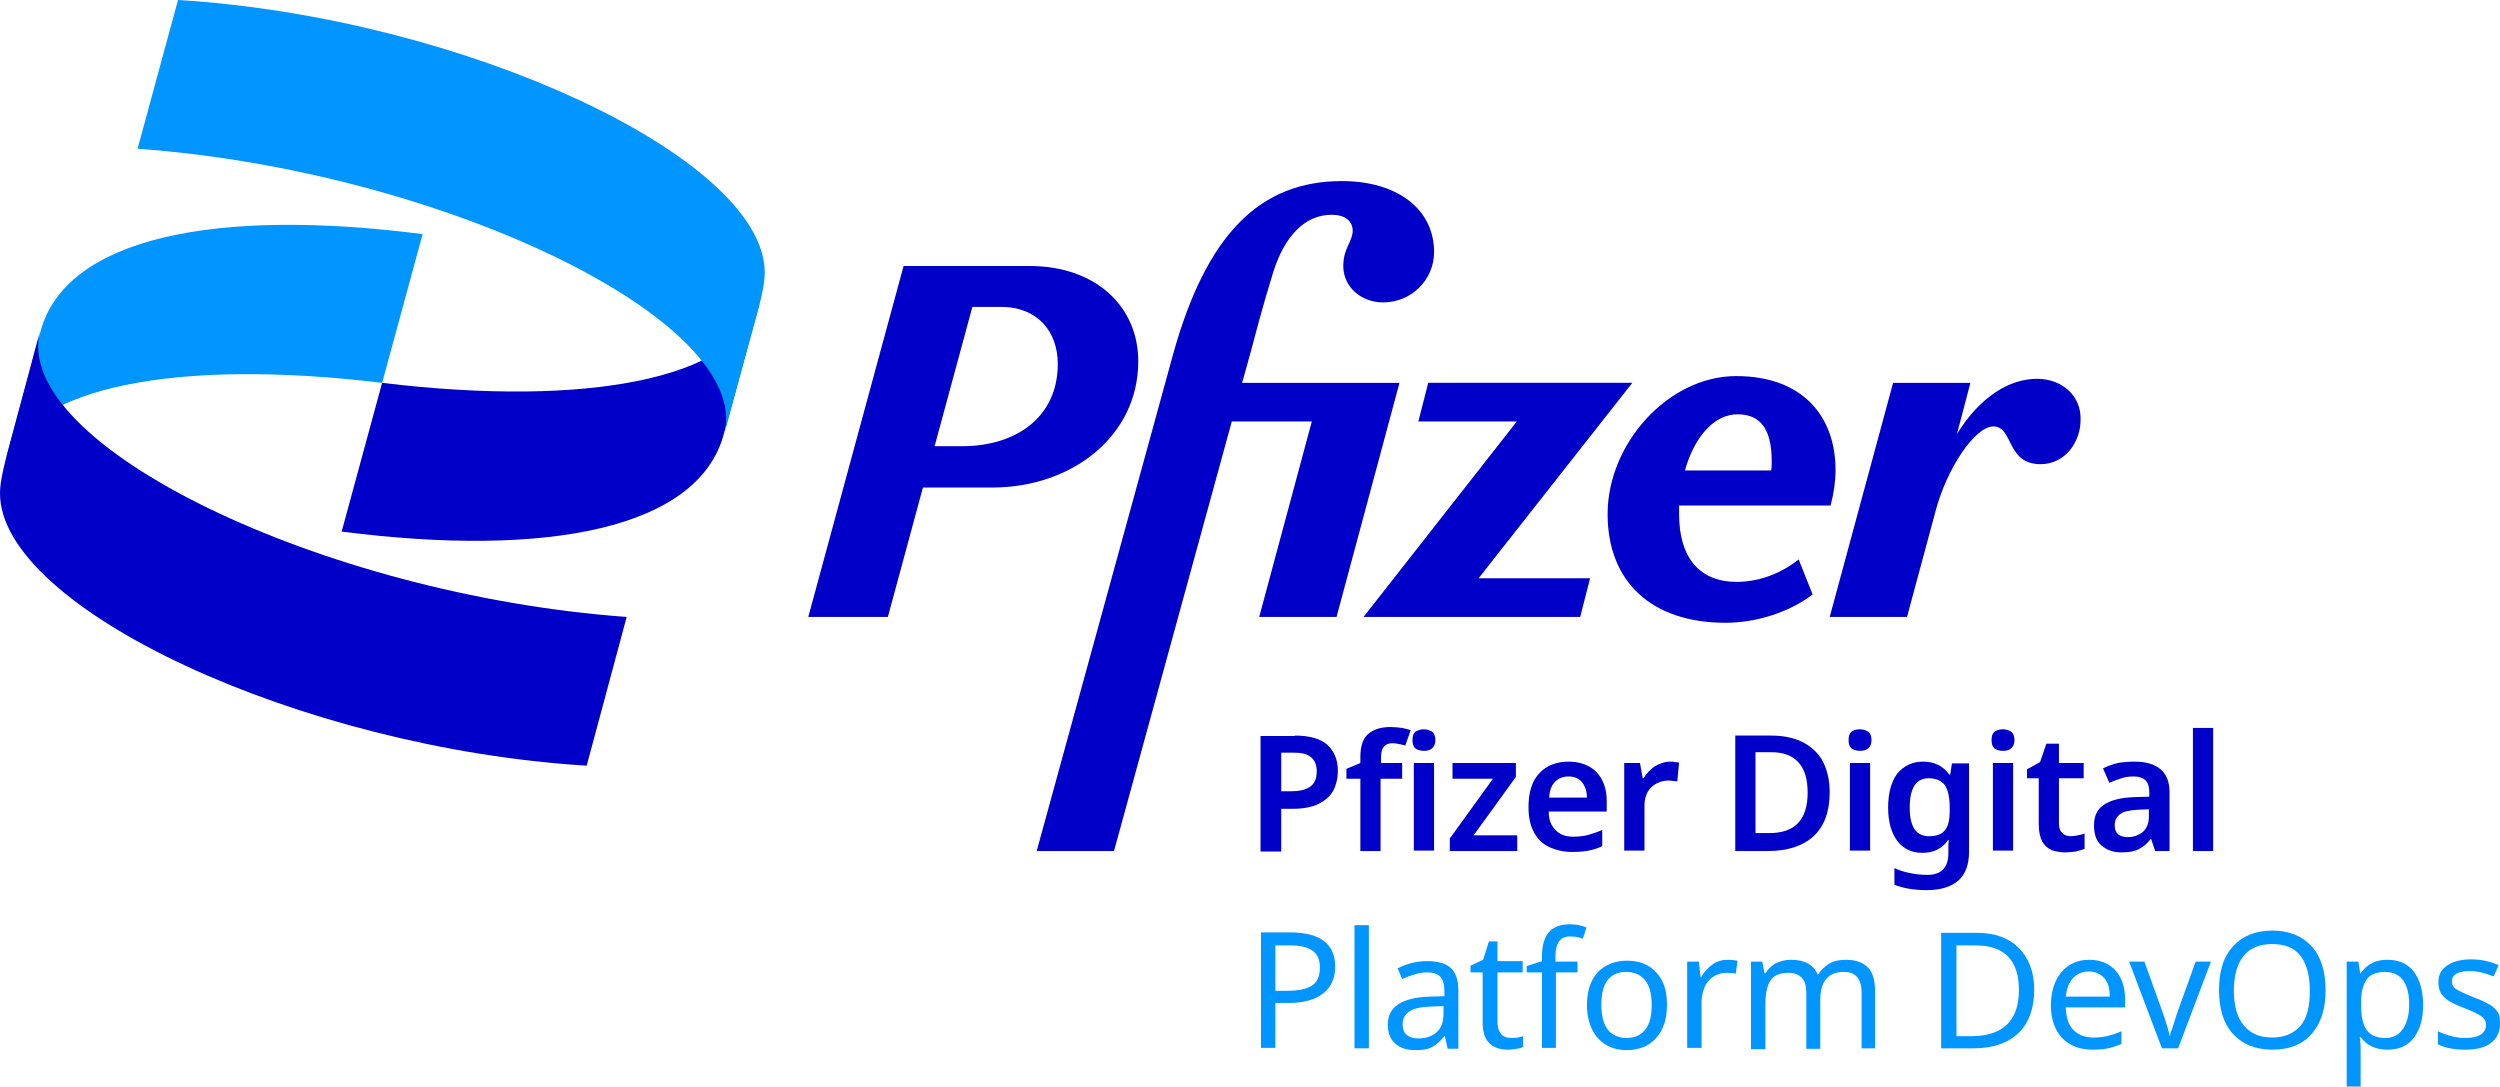 <svg width="138" height="60" viewBox="0 0 138 60" fill="none" xmlns="http://www.w3.org/2000/svg">
<path d="M95.912 22.869C97.153 22.869 97.798 23.662 97.798 25.448C97.798 25.622 97.798 25.795 97.773 25.969H93.008C93.53 24.109 94.621 22.869 95.912 22.869ZM95.937 32.12C93.803 32.145 92.686 30.781 92.686 28.375C92.686 28.226 92.686 28.052 92.686 27.904H101.049C101.222 27.259 101.322 26.564 101.322 25.944C101.322 23.017 99.535 20.76 95.838 20.76C92.09 20.76 88.74 24.481 88.74 28.375C88.74 32.12 91.172 34.377 95.242 34.377C97.029 34.377 98.815 33.757 100.056 32.815L99.287 30.88C98.319 31.649 97.153 32.096 95.937 32.12Z" fill="#0000C9"/>
<path d="M53.104 24.63H51.59L53.675 16.941H55.263C57.273 16.941 58.39 18.305 58.39 20.091C58.39 22.993 56.132 24.63 53.104 24.63ZM62.832 19.942C62.832 16.891 60.45 14.684 56.851 14.684H49.878L44.617 34.055H49.01L50.945 26.912H54.767C59.159 26.912 62.832 24.084 62.832 19.942Z" fill="#0000C9"/>
<path d="M68.565 21.133L69.062 19.347C69.31 18.404 69.732 16.792 70.302 14.957C70.923 13.047 72.015 11.856 73.504 11.856C74.223 11.856 74.67 12.179 74.67 12.749C74.645 13.369 74.149 13.717 74.149 14.684C74.149 15.825 75.117 16.693 76.358 16.693C77.896 16.693 79.162 15.453 79.162 13.915C79.162 11.559 77.152 9.996 74.075 9.996C69.583 9.996 66.605 12.873 64.744 19.595L57.225 46.978H61.493L67.995 23.266H72.412L69.508 34.056H73.777L77.251 21.133H68.565Z" fill="#0000C9"/>
<path d="M90.105 21.132H78.839L78.293 23.265H83.728L75.266 34.055H87.227L87.773 31.922H81.618L90.105 21.132Z" fill="#0000C9"/>
<path d="M112.44 20.91C110.926 20.91 109.288 21.902 108.023 23.96L108.767 21.133H104.499L101 34.056H105.268L106.832 28.252C107.452 25.87 109.015 23.539 110.033 23.539C111.15 23.539 110.728 25.622 112.639 25.622C114.028 25.622 114.847 24.357 114.847 23.192C114.897 21.827 113.805 20.91 112.44 20.91Z" fill="#0000C9"/>
<path d="M0.299 25.399C1.689 21.43 9.58 19.744 21.094 21.133L23.328 12.923C11.937 11.459 3.624 13.096 2.234 18.305L0.299 25.399Z" fill="#0095FF"/>
<path d="M41.888 16.867C40.499 20.835 32.607 22.522 21.093 21.133L18.859 29.343C30.25 30.806 38.563 29.169 39.953 23.96L41.888 16.867Z" fill="#0000C9"/>
<path d="M7.594 8.21C24.419 9.425 41.591 17.735 39.978 23.96L41.492 18.404C41.988 16.668 42.212 15.75 42.212 15.031C42.187 8.706 25.61 0.967 9.827 0L7.594 8.21Z" fill="#0095FF"/>
<path d="M34.593 34.055C17.768 32.84 0.596 24.506 2.209 18.28L0.72 23.836C0.248 25.597 0 26.49 0 27.234C0 33.559 16.577 41.298 32.385 42.265L34.593 34.055Z" fill="#0000C9"/>
<path d="M71.468 40.603C72.287 40.603 72.907 40.777 73.28 41.124C73.652 41.472 73.85 41.943 73.85 42.563C73.85 42.935 73.776 43.258 73.627 43.58C73.478 43.902 73.205 44.15 72.833 44.349C72.461 44.547 71.964 44.647 71.344 44.647H70.724V47.003H69.582V40.628H71.468V40.603ZM71.394 41.546H70.724V43.679H71.245C71.716 43.679 72.064 43.605 72.312 43.431C72.56 43.258 72.684 42.985 72.684 42.588C72.684 42.241 72.585 41.968 72.361 41.794C72.163 41.62 71.84 41.546 71.394 41.546Z" fill="#0000C9"/>
<path d="M77.375 42.985H76.208V46.978H75.092V42.985H74.322V42.439L75.092 42.117V41.794C75.092 41.174 75.24 40.752 75.538 40.504C75.836 40.256 76.233 40.132 76.754 40.132C76.978 40.132 77.201 40.157 77.399 40.182C77.598 40.231 77.747 40.256 77.871 40.306L77.573 41.149C77.474 41.124 77.35 41.1 77.251 41.075C77.126 41.05 77.002 41.025 76.853 41.025C76.63 41.025 76.481 41.1 76.382 41.224C76.283 41.348 76.233 41.546 76.233 41.794V42.117H77.399V42.985H77.375Z" fill="#0000C9"/>
<path d="M78.589 40.256C78.763 40.256 78.912 40.306 79.036 40.38C79.16 40.455 79.234 40.628 79.234 40.852C79.234 41.075 79.16 41.224 79.036 41.323C78.912 41.422 78.763 41.447 78.589 41.447C78.415 41.447 78.266 41.397 78.142 41.323C78.018 41.224 77.969 41.075 77.969 40.852C77.969 40.628 78.018 40.48 78.142 40.38C78.291 40.306 78.44 40.256 78.589 40.256ZM79.16 42.117V46.953H78.043V42.117H79.16Z" fill="#0000C9"/>
<path d="M83.752 46.978H80.029V46.284L82.412 42.985H80.178V42.117H83.677V42.886L81.344 46.11H83.752V46.978V46.978Z" fill="#0000C9"/>
<path d="M86.582 42.042C87.227 42.042 87.748 42.24 88.12 42.612C88.493 43.009 88.691 43.53 88.691 44.225V44.795H85.49C85.49 45.242 85.614 45.564 85.862 45.812C86.085 46.06 86.408 46.184 86.83 46.184C87.128 46.184 87.425 46.159 87.674 46.085C87.922 46.011 88.17 45.936 88.443 45.812V46.705C88.195 46.829 87.947 46.904 87.698 46.953C87.45 47.003 87.128 47.028 86.78 47.028C86.309 47.028 85.887 46.928 85.515 46.755C85.142 46.581 84.869 46.308 84.671 45.936C84.472 45.564 84.373 45.118 84.373 44.547C84.373 43.729 84.572 43.084 84.993 42.662C85.366 42.265 85.912 42.042 86.582 42.042ZM86.582 42.861C86.284 42.861 86.036 42.96 85.837 43.158C85.639 43.357 85.539 43.629 85.515 44.026H87.599C87.599 43.704 87.5 43.406 87.351 43.208C87.177 42.984 86.929 42.861 86.582 42.861Z" fill="#0000C9"/>
<path d="M92.214 42.042C92.289 42.042 92.388 42.042 92.462 42.067C92.562 42.067 92.636 42.092 92.686 42.092L92.586 43.133C92.537 43.133 92.462 43.109 92.363 43.109C92.264 43.109 92.214 43.084 92.14 43.084C91.892 43.084 91.668 43.133 91.47 43.233C91.271 43.332 91.097 43.481 90.973 43.679C90.849 43.877 90.775 44.15 90.775 44.448V46.953H89.658V42.116H90.527L90.676 42.96H90.725C90.874 42.712 91.073 42.489 91.321 42.315C91.619 42.141 91.892 42.042 92.214 42.042Z" fill="#0000C9"/>
<path d="M100.998 43.729C100.998 44.795 100.701 45.614 100.105 46.16C99.51 46.705 98.666 46.978 97.574 46.978H95.787V40.603H97.772C98.442 40.603 99.013 40.727 99.485 40.951C99.956 41.199 100.353 41.546 100.601 41.992C100.85 42.464 100.998 43.034 100.998 43.729ZM99.782 43.754C99.782 42.985 99.609 42.439 99.261 42.067C98.914 41.695 98.418 41.521 97.748 41.521H96.904V45.986H97.599C99.063 46.011 99.782 45.267 99.782 43.754Z" fill="#0000C9"/>
<path d="M102.661 40.256C102.835 40.256 102.984 40.306 103.108 40.38C103.232 40.455 103.307 40.628 103.307 40.852C103.307 41.075 103.232 41.224 103.108 41.323C102.984 41.422 102.835 41.447 102.661 41.447C102.488 41.447 102.339 41.397 102.215 41.323C102.091 41.224 102.041 41.075 102.041 40.852C102.041 40.628 102.091 40.48 102.215 40.38C102.339 40.306 102.488 40.256 102.661 40.256ZM103.232 42.117V46.953H102.115V42.117H103.232Z" fill="#0000C9"/>
<path d="M106.16 42.042C106.781 42.042 107.277 42.29 107.6 42.761H107.649L107.748 42.141H108.691V47.028C108.691 47.722 108.493 48.243 108.121 48.59C107.724 48.937 107.153 49.136 106.359 49.136C106.011 49.136 105.689 49.111 105.391 49.061C105.093 49.012 104.82 48.937 104.572 48.838V47.92C104.845 48.044 105.143 48.144 105.441 48.193C105.763 48.268 106.086 48.292 106.408 48.292C106.781 48.292 107.054 48.193 107.252 47.995C107.451 47.796 107.55 47.499 107.55 47.102V46.978C107.55 46.879 107.55 46.779 107.55 46.656C107.55 46.532 107.575 46.432 107.575 46.358H107.55C107.376 46.606 107.178 46.779 106.93 46.904C106.681 47.028 106.408 47.077 106.111 47.077C105.515 47.077 105.068 46.854 104.721 46.407C104.398 45.961 104.225 45.366 104.225 44.572C104.225 43.778 104.398 43.158 104.721 42.712C105.093 42.265 105.565 42.042 106.16 42.042ZM106.458 42.96C105.763 42.96 105.416 43.505 105.416 44.572C105.416 45.639 105.763 46.159 106.483 46.159C106.88 46.159 107.178 46.06 107.351 45.837C107.55 45.614 107.624 45.242 107.624 44.746V44.572C107.624 44.002 107.525 43.58 107.351 43.332C107.153 43.084 106.855 42.96 106.458 42.96Z" fill="#0000C9"/>
<path d="M110.554 40.256C110.728 40.256 110.877 40.306 111.001 40.38C111.125 40.455 111.199 40.628 111.199 40.852C111.199 41.075 111.125 41.224 111.001 41.323C110.877 41.422 110.728 41.447 110.554 41.447C110.38 41.447 110.231 41.397 110.107 41.323C109.983 41.224 109.934 41.075 109.934 40.852C109.934 40.628 109.983 40.48 110.107 40.38C110.231 40.306 110.38 40.256 110.554 40.256ZM111.125 42.117V46.953H110.008V42.117H111.125Z" fill="#0000C9"/>
<path d="M114.3 46.159C114.449 46.159 114.573 46.135 114.697 46.11C114.821 46.085 114.945 46.06 115.069 46.011V46.854C114.945 46.904 114.796 46.953 114.597 47.003C114.399 47.028 114.2 47.052 114.002 47.052C113.729 47.052 113.481 47.003 113.257 46.928C113.034 46.829 112.86 46.68 112.736 46.457C112.612 46.234 112.538 45.911 112.538 45.49V42.96H111.893V42.464L112.612 42.067L112.96 41.05H113.654V42.116H115.019V42.96H113.654V45.465C113.654 45.688 113.704 45.862 113.828 45.961C113.952 46.11 114.126 46.159 114.3 46.159Z" fill="#0000C9"/>
<path d="M117.848 42.042C118.468 42.042 118.94 42.191 119.263 42.464C119.585 42.736 119.759 43.158 119.759 43.729V46.978H118.965L118.741 46.308H118.717C118.518 46.581 118.295 46.755 118.047 46.879C117.823 47.003 117.501 47.052 117.104 47.052C116.657 47.052 116.309 46.928 116.012 46.68C115.714 46.432 115.59 46.06 115.59 45.539C115.59 45.043 115.764 44.671 116.136 44.423C116.508 44.175 117.054 44.026 117.798 44.002L118.642 43.977V43.729C118.642 43.431 118.568 43.208 118.419 43.059C118.27 42.935 118.071 42.861 117.798 42.861C117.55 42.861 117.327 42.885 117.104 42.96C116.88 43.034 116.657 43.108 116.434 43.208L116.086 42.414C116.334 42.29 116.607 42.191 116.905 42.116C117.203 42.067 117.501 42.042 117.848 42.042ZM118.642 44.671L118.047 44.696C117.55 44.721 117.203 44.795 117.029 44.944C116.831 45.093 116.731 45.291 116.731 45.564C116.731 45.787 116.806 45.961 116.93 46.06C117.054 46.159 117.252 46.209 117.451 46.209C117.774 46.209 118.047 46.11 118.27 45.936C118.493 45.738 118.617 45.465 118.617 45.093V44.671H118.642Z" fill="#0000C9"/>
<path d="M122.166 46.978H121.049V40.182H122.166V46.978Z" fill="#0000C9"/>
<path d="M73.702 53.353C73.702 53.998 73.479 54.494 73.032 54.841C72.585 55.188 71.965 55.362 71.146 55.362H70.401V57.842H69.607V51.468H71.295C72.883 51.493 73.702 52.113 73.702 53.353ZM70.401 54.692H71.047C71.692 54.692 72.139 54.593 72.436 54.395C72.734 54.196 72.858 53.849 72.858 53.403C72.858 52.981 72.734 52.683 72.461 52.485C72.188 52.286 71.791 52.187 71.22 52.187H70.401V54.692Z" fill="#0095FF"/>
<path d="M75.562 57.867H74.768V51.07H75.562V57.867Z" fill="#0095FF"/>
<path d="M79.906 57.867L79.757 57.197H79.732C79.484 57.495 79.261 57.693 79.013 57.817C78.764 57.941 78.467 57.966 78.119 57.966C77.648 57.966 77.275 57.842 77.002 57.594C76.73 57.346 76.606 56.998 76.606 56.552C76.606 55.585 77.375 55.064 78.913 55.014L79.732 54.989V54.717C79.732 54.344 79.658 54.096 79.509 53.923C79.36 53.749 79.112 53.675 78.764 53.675C78.516 53.675 78.268 53.724 78.045 53.799C77.821 53.873 77.598 53.948 77.4 54.047L77.151 53.452C77.4 53.328 77.648 53.228 77.945 53.154C78.243 53.08 78.516 53.055 78.789 53.055C79.36 53.055 79.807 53.179 80.08 53.427C80.353 53.675 80.501 54.096 80.501 54.642V57.891H79.906V57.867ZM78.268 57.321C78.715 57.321 79.062 57.197 79.31 56.974C79.558 56.75 79.683 56.403 79.683 55.957V55.535L78.988 55.56C78.442 55.585 78.045 55.659 77.797 55.833C77.549 56.006 77.424 56.23 77.424 56.552C77.424 56.8 77.499 56.998 77.648 57.123C77.797 57.246 77.995 57.321 78.268 57.321Z" fill="#0095FF"/>
<path d="M83.43 57.297C83.529 57.297 83.653 57.297 83.778 57.272C83.902 57.247 84.026 57.222 84.075 57.197V57.793C84.001 57.818 83.902 57.867 83.728 57.892C83.554 57.917 83.43 57.942 83.256 57.942C82.313 57.942 81.842 57.446 81.842 56.453V53.675H81.172V53.303L81.867 52.981L82.189 51.964H82.661V53.055H84.05V53.675H82.661V56.428C82.661 56.701 82.735 56.925 82.859 57.073C82.983 57.222 83.182 57.297 83.43 57.297Z" fill="#0095FF"/>
<path d="M87.102 53.675H85.886V57.842H85.117V53.675H84.273V53.328L85.117 53.055V52.782C85.117 52.212 85.241 51.765 85.489 51.468C85.738 51.17 86.135 51.021 86.656 51.021C86.954 51.021 87.276 51.071 87.574 51.195L87.375 51.815C87.102 51.715 86.879 51.691 86.656 51.691C86.383 51.691 86.184 51.79 86.06 51.964C85.936 52.137 85.862 52.41 85.862 52.782V53.08H87.078V53.675H87.102Z" fill="#0095FF"/>
<path d="M92.017 55.461C92.017 56.254 91.818 56.85 91.421 57.296C91.024 57.742 90.478 57.966 89.783 57.966C89.362 57.966 88.965 57.867 88.642 57.668C88.319 57.47 88.046 57.172 87.873 56.8C87.699 56.428 87.6 55.981 87.6 55.485C87.6 54.716 87.798 54.096 88.195 53.675C88.592 53.253 89.138 53.03 89.833 53.03C90.503 53.03 91.049 53.253 91.446 53.7C91.843 54.146 92.017 54.692 92.017 55.461ZM88.394 55.461C88.394 56.056 88.518 56.527 88.741 56.825C88.965 57.122 89.337 57.296 89.783 57.296C90.23 57.296 90.578 57.147 90.826 56.825C91.074 56.502 91.173 56.056 91.173 55.461C91.173 54.865 91.049 54.394 90.801 54.096C90.553 53.799 90.205 53.65 89.759 53.65C88.865 53.65 88.394 54.245 88.394 55.461Z" fill="#0095FF"/>
<path d="M95.341 52.98C95.565 52.98 95.739 53.005 95.912 53.03L95.813 53.749C95.639 53.7 95.466 53.7 95.292 53.7C95.044 53.7 94.796 53.774 94.597 53.898C94.398 54.022 94.2 54.221 94.101 54.469C94.001 54.717 93.927 54.99 93.927 55.287V57.842H93.133V53.08H93.778L93.877 53.948H93.902C94.076 53.625 94.299 53.402 94.547 53.228C94.796 53.055 95.068 52.98 95.341 52.98Z" fill="#0095FF"/>
<path d="M102.761 57.867V54.791C102.761 54.047 102.438 53.65 101.793 53.65C101.346 53.65 101.024 53.774 100.8 54.047C100.577 54.32 100.478 54.692 100.478 55.238V57.892H99.709V54.816C99.709 54.444 99.634 54.146 99.46 53.973C99.287 53.799 99.063 53.7 98.716 53.7C98.269 53.7 97.947 53.824 97.748 54.097C97.55 54.37 97.45 54.816 97.45 55.436V57.916H96.656V53.08H97.277L97.401 53.725H97.45C97.599 53.501 97.773 53.303 98.021 53.179C98.269 53.055 98.542 52.98 98.865 52.98C99.609 52.98 100.106 53.253 100.329 53.774H100.379C100.527 53.526 100.751 53.328 100.999 53.179C101.247 53.03 101.57 52.98 101.892 52.98C102.438 52.98 102.835 53.129 103.108 53.402C103.381 53.675 103.505 54.121 103.505 54.742V57.867H102.761V57.867Z" fill="#0095FF"/>
<path d="M112.289 54.617C112.289 55.659 111.991 56.478 111.421 57.023C110.85 57.569 110.031 57.867 108.939 57.867H107.152V51.492H109.113C110.105 51.492 110.875 51.765 111.421 52.311C111.967 52.856 112.289 53.625 112.289 54.617ZM111.445 54.642C111.445 53.824 111.247 53.228 110.85 52.807C110.453 52.385 109.857 52.187 109.038 52.187H107.996V57.197H108.865C110.577 57.172 111.445 56.329 111.445 54.642Z" fill="#0095FF"/>
<path d="M115.517 57.941C114.797 57.941 114.226 57.718 113.829 57.296C113.432 56.875 113.209 56.255 113.209 55.51C113.209 54.742 113.408 54.121 113.78 53.675C114.152 53.228 114.673 52.98 115.318 52.98C115.914 52.98 116.41 53.179 116.758 53.551C117.105 53.923 117.304 54.469 117.304 55.138V55.61H114.028C114.053 56.155 114.177 56.577 114.45 56.85C114.723 57.123 115.07 57.272 115.566 57.272C115.815 57.272 116.063 57.247 116.286 57.197C116.509 57.148 116.782 57.073 117.105 56.924V57.619C116.832 57.743 116.584 57.817 116.361 57.867C116.137 57.916 115.815 57.941 115.517 57.941ZM115.318 53.625C114.946 53.625 114.648 53.749 114.425 53.997C114.202 54.245 114.078 54.568 114.028 55.014H116.46C116.46 54.568 116.361 54.221 116.162 53.997C115.964 53.774 115.666 53.625 115.318 53.625Z" fill="#0095FF"/>
<path d="M119.339 57.867L117.527 53.08H118.371L119.388 55.908C119.587 56.478 119.711 56.9 119.761 57.173H119.786C119.786 57.123 119.81 57.098 119.81 57.049C119.81 56.999 119.835 56.949 119.86 56.9C119.885 56.85 119.984 56.528 120.183 55.908L121.2 53.08H122.044L120.232 57.867H119.339Z" fill="#0095FF"/>
<path d="M128.372 54.667C128.372 55.684 128.123 56.478 127.602 57.073C127.081 57.668 126.361 57.941 125.443 57.941C124.5 57.941 123.781 57.644 123.26 57.073C122.738 56.502 122.49 55.684 122.49 54.642C122.49 53.6 122.738 52.807 123.26 52.236C123.781 51.666 124.5 51.368 125.443 51.368C126.361 51.368 127.081 51.666 127.602 52.236C128.123 52.807 128.372 53.625 128.372 54.667ZM123.309 54.667C123.309 55.51 123.483 56.155 123.855 56.602C124.227 57.048 124.724 57.271 125.418 57.271C126.113 57.271 126.61 57.048 126.982 56.627C127.354 56.205 127.503 55.535 127.503 54.692C127.503 53.849 127.329 53.204 126.982 52.757C126.634 52.311 126.113 52.112 125.418 52.112C124.724 52.112 124.203 52.336 123.855 52.757C123.508 53.179 123.309 53.824 123.309 54.667Z" fill="#0095FF"/>
<path d="M131.795 57.941C131.15 57.941 130.654 57.718 130.306 57.247H130.257L130.282 57.42C130.306 57.644 130.306 57.842 130.306 58.016V59.975H129.537V53.08H130.182L130.282 53.725H130.306C130.505 53.452 130.703 53.278 130.952 53.154C131.2 53.03 131.473 52.98 131.795 52.98C132.416 52.98 132.912 53.204 133.235 53.625C133.557 54.047 133.756 54.667 133.756 55.461C133.756 56.255 133.582 56.85 133.235 57.296C132.887 57.743 132.416 57.941 131.795 57.941ZM131.671 53.65C131.2 53.65 130.852 53.774 130.654 54.047C130.455 54.32 130.331 54.742 130.331 55.312V55.461C130.331 56.106 130.43 56.577 130.654 56.875C130.877 57.172 131.225 57.296 131.696 57.296C132.093 57.296 132.416 57.123 132.639 56.8C132.862 56.478 132.987 56.031 132.987 55.436C132.987 54.841 132.862 54.394 132.639 54.097C132.416 53.799 132.068 53.65 131.671 53.65Z" fill="#0095FF"/>
<path d="M137.999 56.528C137.999 56.974 137.825 57.322 137.502 57.569C137.18 57.818 136.708 57.942 136.088 57.942C135.468 57.942 134.946 57.842 134.574 57.644V56.925C135.095 57.173 135.616 57.297 136.088 57.297C136.485 57.297 136.783 57.222 136.957 57.098C137.13 56.974 137.229 56.801 137.229 56.577C137.229 56.379 137.155 56.23 136.981 56.106C136.808 55.982 136.51 55.833 136.063 55.66C135.616 55.486 135.294 55.337 135.12 55.213C134.946 55.089 134.798 54.94 134.723 54.791C134.649 54.643 134.599 54.444 134.599 54.221C134.599 53.824 134.748 53.526 135.071 53.303C135.393 53.08 135.84 52.956 136.386 52.956C136.932 52.956 137.428 53.055 137.924 53.279L137.651 53.899C137.155 53.7 136.733 53.601 136.336 53.601C136.014 53.601 135.765 53.651 135.592 53.75C135.418 53.849 135.344 53.998 135.344 54.171C135.344 54.345 135.418 54.494 135.567 54.593C135.716 54.692 136.063 54.866 136.584 55.064C136.981 55.213 137.279 55.362 137.478 55.486C137.676 55.61 137.8 55.759 137.9 55.908C137.999 56.056 137.999 56.304 137.999 56.528Z" fill="#0095FF"/>
</svg>
